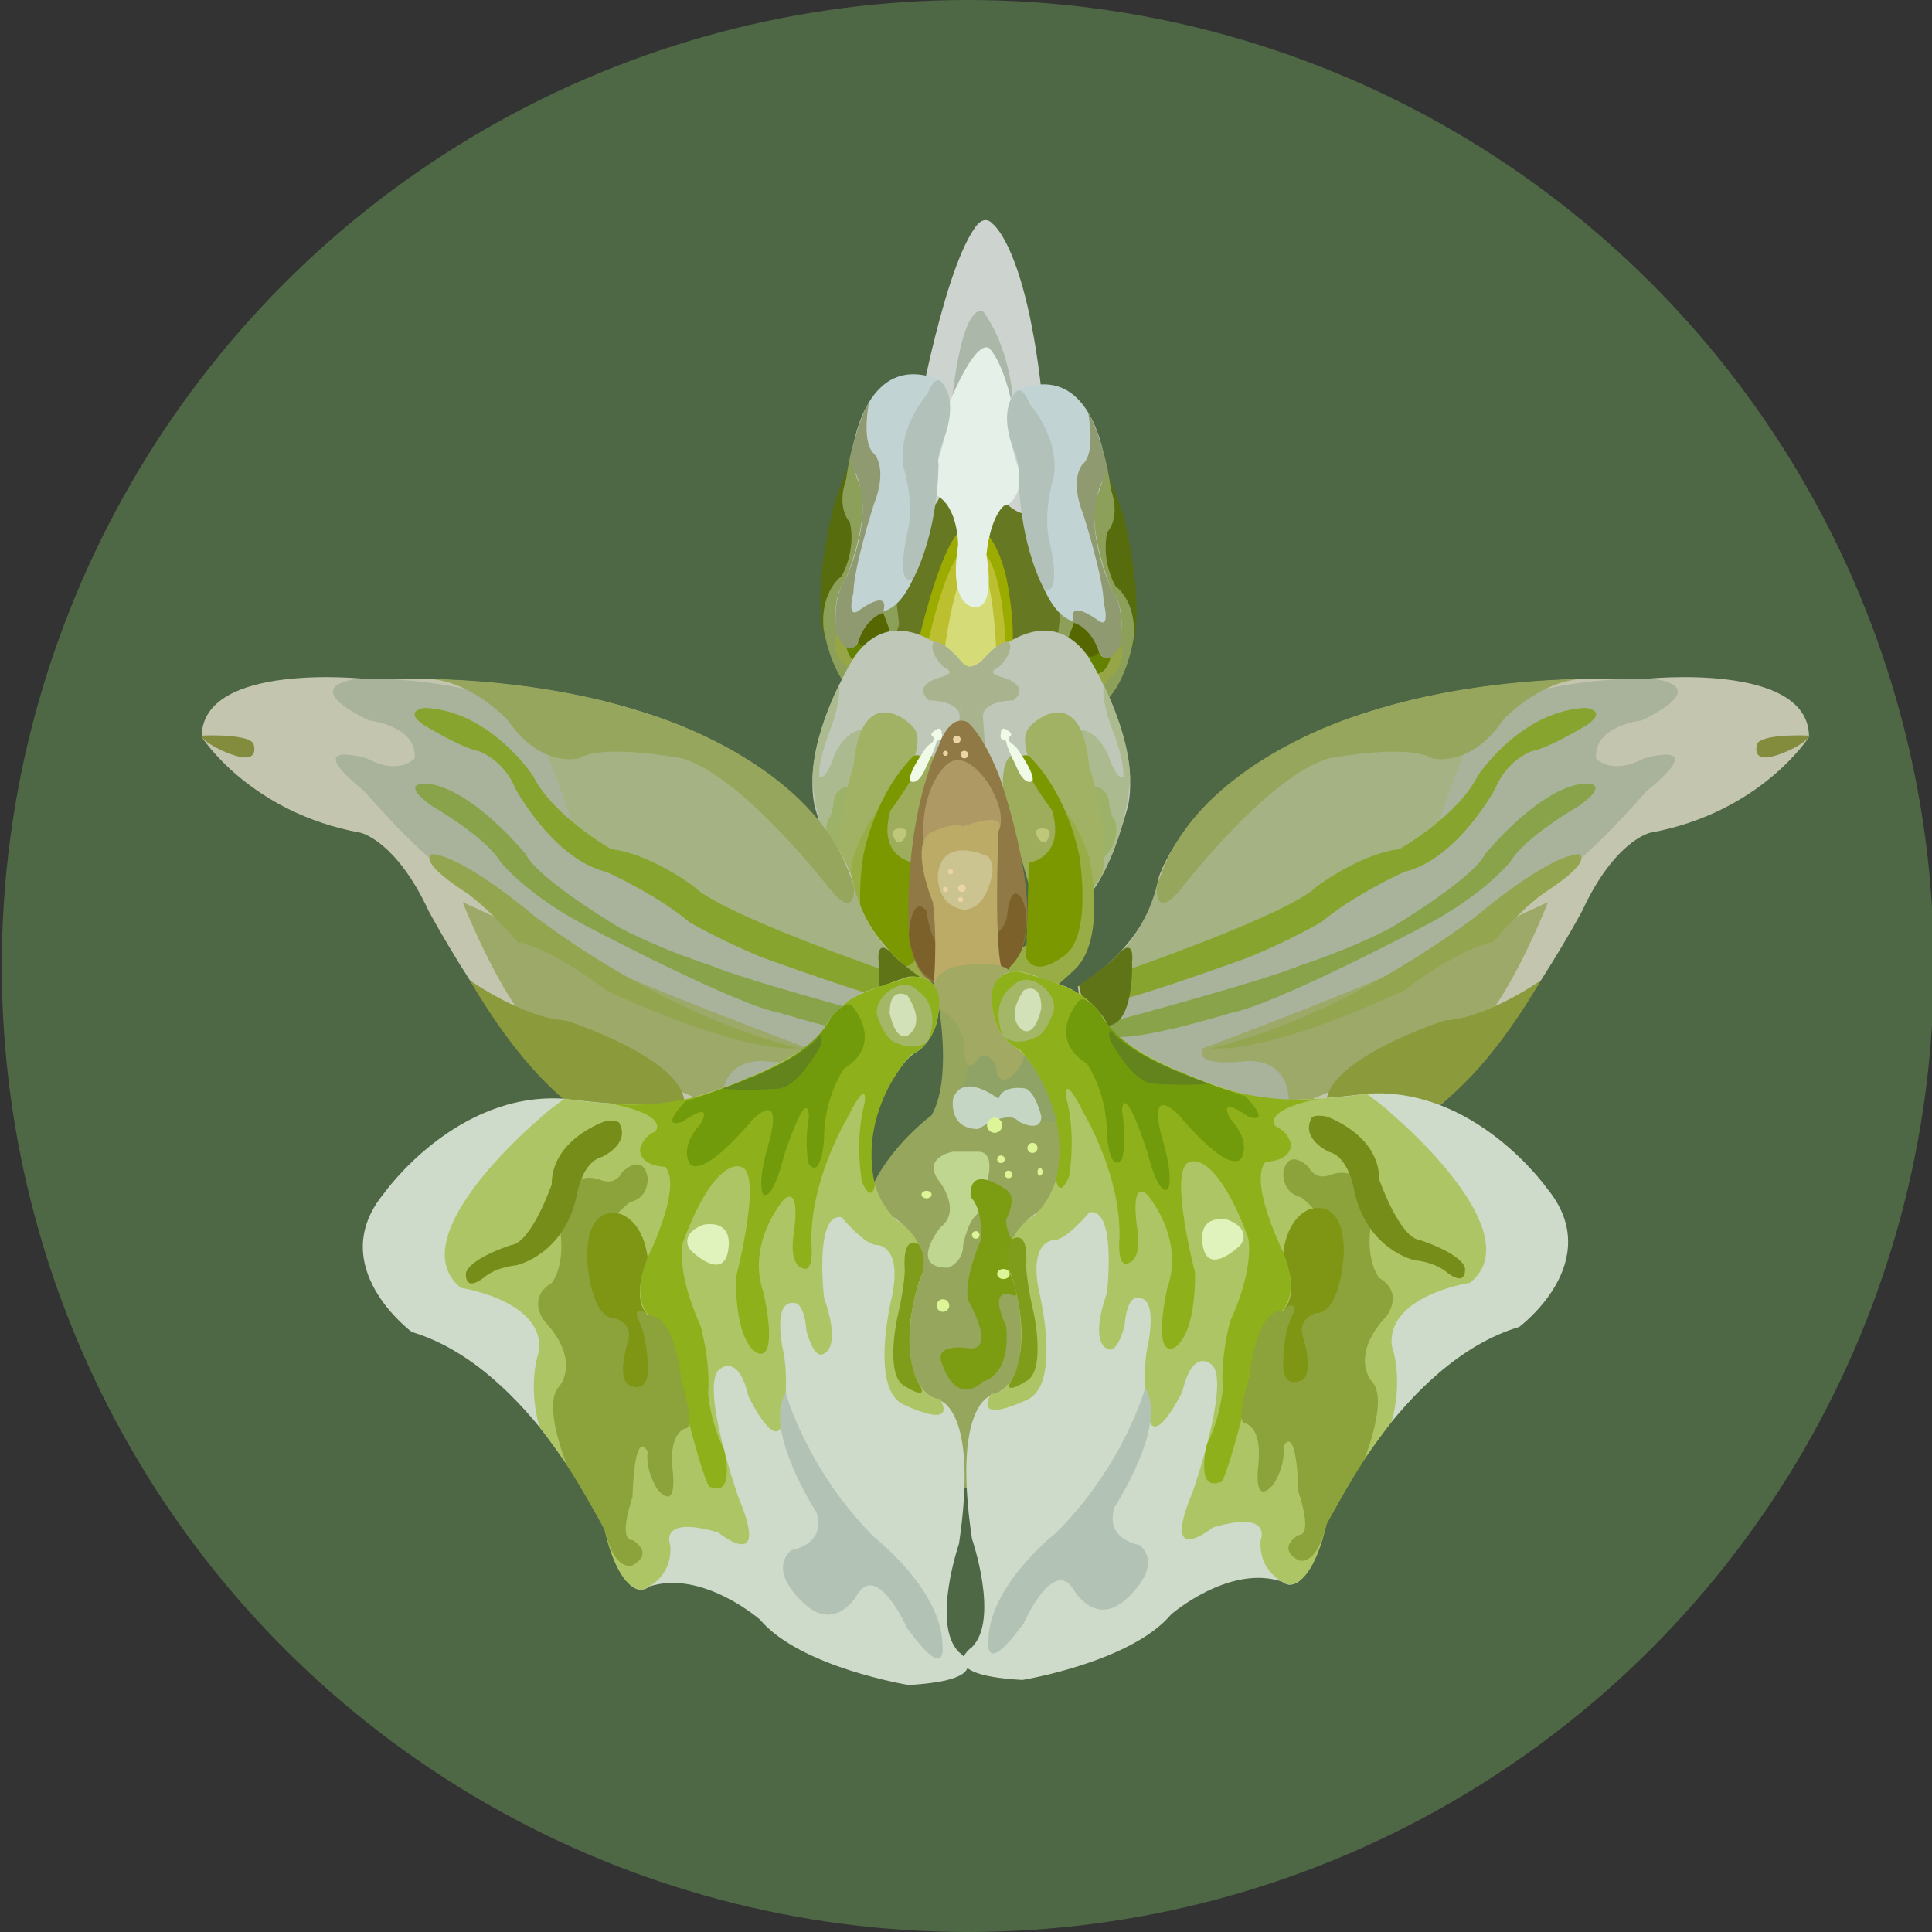 <svg xmlns="http://www.w3.org/2000/svg" viewBox="0 0 1080 1080">
    <rect x="0" y="0" width="1080" height="1080" fill="#333333" stroke="none"/>
    <defs>
        <style>
            .Ponthieva-1{fill:#4e6845;}.Ponthieva-2{fill:#667821;}.Ponthieva-3{fill:#9cab00;}.Ponthieva-4{fill:#bcbf2f;}.Ponthieva-5{fill:#d5dc77;}.Ponthieva-6{fill:#aab7a9;}.Ponthieva-7{fill:#cdd3ce;}.Ponthieva-8{fill:#e5f0e9;}.Ponthieva-9{fill:#a9b48f;}.Ponthieva-10{fill:#566c0d;}.Ponthieva-11{fill:#8da05a;}.Ponthieva-12{fill:#96a647;}.Ponthieva-13{fill:#658100;}.Ponthieva-14{fill:#566702;}.Ponthieva-15{fill:#c2d3d3;}.Ponthieva-16{fill:#b2c1ba;}.Ponthieva-17{fill:#909a71;}.Ponthieva-18{fill:#bec7b8;}.Ponthieva-19{fill:#acbb8f;}.Ponthieva-20{fill:#9cb268;}.Ponthieva-21{fill:#a2b264;}.Ponthieva-22{fill:#99ad47;}.Ponthieva-23{fill:#9dad5c;}.Ponthieva-24{fill:#7c9800;}.Ponthieva-25{fill:#f0fbe7;}.Ponthieva-26{fill:#bfc87a;}.Ponthieva-27{fill:#907945;}.Ponthieva-28{fill:#7c622a;}.Ponthieva-29{fill:#ae9864;}.Ponthieva-30{fill:#bbab66;}.Ponthieva-31{fill:#cbc491;}.Ponthieva-32{fill:#ecd4a5;}.Ponthieva-33{fill:#96a65d;}.Ponthieva-34{fill:#8ea365;}.Ponthieva-35{fill:#c6d6c5;}.Ponthieva-36{fill:#bfd691;}.Ponthieva-37{fill:#7c9d12;}.Ponthieva-38{fill:#a1a963;}.Ponthieva-39{fill:#ddf597;}.Ponthieva-40{fill:#c3c5ae;}.Ponthieva-41{fill:#a5b384;}.Ponthieva-42{fill:#a9b39c;}.Ponthieva-43{fill:#87a52e;}.Ponthieva-44{fill:#88a34a;}.Ponthieva-45{fill:#9da968;}.Ponthieva-46{fill:#93a64f;}.Ponthieva-47{fill:#8b9a3b;}.Ponthieva-48{fill:#838c3d;}.Ponthieva-49{fill:#5f7417;}.Ponthieva-50{fill:#cedbcb;}.Ponthieva-51{fill:#aec565;}.Ponthieva-52{fill:#8db01b;}.Ponthieva-53{fill:#729b0b;}.Ponthieva-54{fill:#63831d;}.Ponthieva-55{fill:#a3b767;}.Ponthieva-56{fill:#d3e1b8;}.Ponthieva-57{fill:#e0f3bc;}.Ponthieva-58{fill:#8ca23b;}.Ponthieva-59{fill:#778d1a;}.Ponthieva-60{fill:#7e9614;}.Ponthieva-61{fill:#7f9d1a;}.Ponthieva-62{fill:#b2c2b4;}
        </style>
    </defs>
    <title>ORCHIDS</title>
        <g id="PonthievaRacemosa">
            <circle class="Ponthieva-1" cx="541" cy="540" r="540"/><path class="Ponthieva-2" d="M512.31,366.84l-15.06-14.66s-8.9-12.12-4.67-37.49L520.77,240l62,16.91,16.92,57.8s5.44,31.29-2.92,43.13Z"/><path class="Ponthieva-3" d="M512.82,360.94s15-66.7,27.7-65.72c0,0,13.3-7.45,21.93,27.14,0,0,8.31,38.82.2,52.33Z"/><path class="Ponthieva-4" d="M516.28,371.1s12.13-65.5,26.29-65.82c0,0,18.92-7,20.08,69.41Z"/><path class="Ponthieva-5" d="M526.54,375.43s6.3-63.13,18.94-62.15c0,0,10.17-3.46,12,64.54Z"/><polygon class="Ponthieva-6" points="542.73 156.84 562.4 158.36 576.97 225.94 572.85 279.34 513.82 274.78 542.73 156.84"/><path class="Ponthieva-7" d="M555.06,125.28s24.1,17.41,30.55,135.25c0,0-.23,39.57-21.52,22.37,0,0-5.3-4.65,1.74-22.48,0,0,8.23-51.67-16-86.06,0,0-13.3-10.92-19.38,67.78,0,0-.77,46.59-13.09,41.4,0,0-14.49,4.53-7.13-35.9,0,0,15.71-93.5,34.75-120.31C545,127.33,549.88,119.22,555.06,125.28Z"/><path class="Ponthieva-8" d="M545.58,339.44s-15.67,1.61-10-34.71c0,0,.22-21.19-12-27.79,0,0-12.65-1,3.26-42.16,0,0,16.12-44,25.74-40.42,0,0,14.7,11,18.36,73.52,0,0-2.5,13.95-9.63,14.81,0,0-7.45,4.95-9.9,27.45C551.38,310.14,556.93,338.9,545.58,339.44Z"/><path class="Ponthieva-9" d="M533.59,365.66s5.5,8.23,9.73,6.82A15.27,15.27,0,0,0,551,367.1l-.58,13.83,1.41,40.88-21.14-12.68Z"/><path class="Ponthieva-10" d="M630.18,298.44s9.32,39.77,3.09,62.9L618.34,354l-17.21-46.75,19-39.68S628.46,285.56,630.18,298.44Z"/><path class="Ponthieva-11" d="M621,273.6s5.82,14.65-2,23.87c0,0-4,13.81,4.49,30.1,0,0,12,8.11,10.22,29.17,0,0-3.45,23.76-15.77,35.43,0,0-9.21,9.11-9.33,18.3l-17.15-55.94,5.75-50.44,20.41-47.74S619.28,260.72,621,273.6Z"/><path class="Ponthieva-12" d="M626.28,360.35s4.77,10.32-5.78,17.9c0,0-5.67,7.77-5.39,17.11,0,0-8.14,8.61-7.06,20.72L597.8,375.36Z"/><path class="Ponthieva-13" d="M600,369.42s18.09,19.94,21.79-6.62L606,333.14l-9.19,24.68Z"/><path class="Ponthieva-14" d="M596.79,357.82s15.28,19.7,19.66,1.69L606,333.14Z"/><path class="Ponthieva-15" d="M618.39,262.77s-5.8-64.17-51.39-44c0,0-9.27,9.1,3.16,45.54,0,0,4.6,78.21,31,83.31,0,0,12.16,6.7,12.84,15.25,0,0,1.84,11.48,11.48-1.84,0,0,5.14-18.66-3.73-30.74,0,0-11.87-26.49-9.94-49C611.85,281.3,615.5,271.71,618.39,262.77Z"/><path class="Ponthieva-16" d="M575.59,225.84s16.81,18.42,13.47,40.77c0,0-5.78,17.9-2.89,33.71,0,0,8.43,33.59-2.49,28.95,0,0-13.57-23.26-14.28-64.35,0,0,1.58-2.77-3.62-15.91,0,0-7.53-19,1.86-29.51C567.64,219.5,570.94,214.12,575.59,225.84Z"/><path class="Ponthieva-17" d="M608.23,230.46s4.63,22.63-3,29c0,0-7.74,7.83.4,28.33,0,0,11.15,34.91,11.35,49.08,0,0,4.29,15.93-3.66,9.59,0,0-17.29-12.81-12.88,1.72,0,0,8.31,2.13,13,13.85,0,0,4.41,14.52,12.88-1.73,0,0,3.09-19.54-4.49-30.09,0,0-10.24-20-10.13-42.25,0,0,.48-11.49,4.75-19.33,0,0,4.45-3.56.29-16C616.7,252.73,612.43,236.87,608.23,230.46Z"/><path class="Ponthieva-18" d="M547.55,372.48s35.24-40.88,60.61-5.64c0,0,29.6,46.51,22.56,83.16,0,0-12.69,49.34-28.2,55L553.9,464.8Z"/><path class="Ponthieva-19" d="M598.3,409.13s11.27-7.05,21.14,12.68c0,0,4.23,14.1,8.46,12.69,0,0,1.41-7.05-5.64-25.37S616.94,383,616.94,383s14.37,27.69,14.78,51.56c0,0-1,33.73-20.33,62.52Z"/><path class="Ponthieva-20" d="M608.87,439.43s11.27-1.41,11.27,11.28c0,0,1.41,7.05,2.82,7.05,0,0,5.64,12.68-8.45,24Z"/><path class="Ponthieva-21" d="M575,407c4.93-6.34,29.6-24,33.83,21.14,0,0,12.74,38.54,7.07,61.56l-12.71,16L575.74,426S570.1,413.35,575,407Z"/><path class="Ponthieva-22" d="M608.87,478.9s9.86,43.69-7,62c0,0-18.32,18.32-25.37,18.32,0,0-28.19-18.32,0-32.42L596,454.51S601.82,459.16,608.87,478.9Z"/><path class="Ponthieva-23" d="M560.94,445.07s-4.6-36.78,18.14-18.39c0,0,19.92,25.44,19.92,43.76l-24.15,23.1Z"/><path class="Ponthieva-24" d="M575,422.52s19.73,16.91,28.19,55c0,0,8.46,47.92-9.87,57.79,0,0-14.09,11.28-19.73,0,0,0,1.41-42.59,1.41-53,0,0,20.73-2.68,13.19-29.1C588.23,453.17,562.35,418.29,575,422.52Z"/><path class="Ponthieva-9" d="M563.92,358.86s4.07,4.45-5.8,14.32c0,0-8.45,2.82,2.82,5.64,0,0,15.51,4.23,5.64,12.69,0,0-17.27,0-17.09,9.14l-2.64-28.88S558.44,357.22,563.92,358.86Z"/><path class="Ponthieva-25" d="M565.17,409.83s-5.64-5.64-5.64,0c0,0-1.41,4.23,2.82,4.23,0,0,0,2.82,5.64,14.09,0,0,4.13,11.32,9.11,8.48,0,0,2.17-2.84-7.7-16.93a10.53,10.53,0,0,0-4.23-4.23s-2.82-2.82,0-4.23Z"/><path class="Ponthieva-26" d="M584.91,463.39s-7-1.41-5.64,2.82c0,0,1.41,5.64,5.64,4.23C584.91,470.44,589.13,464.8,584.91,463.39Z"/><path class="Ponthieva-10" d="M463.85,292.8s-9.32,39.77-3.09,62.9l14.94-7.33,17.2-46.75-19-39.68S465.57,279.92,463.85,292.8Z"/><path class="Ponthieva-11" d="M473,268s-5.81,14.65,2.05,23.88c0,0,4,13.8-4.48,30.09,0,0-12,8.11-10.23,29.18,0,0,3.46,23.75,15.78,35.42,0,0,9.21,9.12,9.32,18.3l17.15-55.94-5.75-50.44-20.41-47.74S474.76,255.08,473,268Z"/><path class="Ponthieva-12" d="M467.75,354.72S463,365,473.54,372.61c0,0,5.67,7.77,5.38,17.11,0,0,8.14,8.61,7.06,20.73l10.25-40.72Z"/><path class="Ponthieva-13" d="M494,363.78s-18.1,19.94-21.79-6.62l15.84-29.65,9.2,24.67Z"/><path class="Ponthieva-14" d="M497.25,352.18s-15.29,19.71-19.67,1.69l10.47-26.36Z"/><path class="Ponthieva-15" d="M475.64,257.13s5.8-64.16,51.39-44c0,0,9.27,9.11-3.16,45.54,0,0-4.6,78.21-31,83.31,0,0-12.16,6.7-12.84,15.25,0,0-1.84,11.48-11.47-1.84,0,0-5.14-18.66,3.72-30.74,0,0,11.87-26.49,9.94-49C482.18,275.66,478.53,266.08,475.64,257.13Z"/><path class="Ponthieva-16" d="M518.45,220.2S501.64,238.62,505,261c0,0,5.78,17.9,2.9,33.71,0,0-8.43,33.59,2.48,28.95,0,0,13.57-23.26,14.28-64.35,0,0-1.58-2.77,3.62-15.91,0,0,7.53-19-1.86-29.51C526.39,213.86,523.1,208.49,518.45,220.2Z"/><path class="Ponthieva-17" d="M485.8,224.82s-4.63,22.64,3,29.05c0,0,7.75,7.83-.4,28.33,0,0-11.14,34.92-11.34,49.08,0,0-4.29,15.93,3.65,9.59,0,0,17.29-12.8,12.88,1.72,0,0-8.3,2.13-13,13.85,0,0-4.41,14.52-12.88-1.72,0,0-3.09-19.55,4.49-30.1,0,0,10.25-20,10.13-42.25,0,0-.48-11.49-4.75-19.33,0,0-4.45-3.55-.29-16C477.33,247.09,481.6,231.23,485.8,224.82Z"/><path class="Ponthieva-18" d="M538.39,372.48s-35.24-40.88-60.61-5.64c0,0-29.6,46.51-22.55,83.16,0,0,12.68,49.34,28.19,55l48.63-40.18Z"/><path class="Ponthieva-19" d="M487.65,409.13s-11.28-7.05-21.15,12.68c0,0-4.23,14.1-8.45,12.69,0,0-1.41-7.05,5.63-25.37S469,383,469,383s-14.37,27.69-14.78,51.56c0,0,1,33.73,20.33,62.52Z"/><path class="Ponthieva-20" d="M477.07,439.43S465.8,438,465.8,450.71c0,0-1.41,7.05-2.82,7.05,0,0-5.64,12.68,8.46,24Z"/><path class="Ponthieva-21" d="M510.9,407c-4.93-6.34-29.6-24-33.83,21.14,0,0-12.74,38.54-7.07,61.56l12.71,16L510.2,426S515.84,413.35,510.9,407Z"/><path class="Ponthieva-22" d="M477.07,478.9s-9.86,43.69,7.05,62c0,0,18.33,18.32,25.37,18.32,0,0,28.2-18.32,0-32.42L490,454.51S484.12,459.16,477.07,478.9Z"/><path class="Ponthieva-23" d="M525,445.07s4.6-36.78-18.14-18.39c0,0-19.92,25.44-19.92,43.76l24.15,23.1Z"/><path class="Ponthieva-24" d="M510.9,422.52s-19.73,16.91-28.19,55c0,0-8.45,47.92,9.87,57.79,0,0,14.1,11.28,19.73,0,0,0-1.41-42.59-1.41-53,0,0-20.73-2.68-13.18-29.1C497.72,453.17,523.59,418.29,510.9,422.52Z"/><path class="Ponthieva-9" d="M522,358.86s-4.07,4.45,5.8,14.32c0,0,8.46,2.82-2.82,5.64,0,0-15.51,4.23-5.64,12.69,0,0,17.27,0,17.09,9.14l2.64-28.88S527.51,357.22,522,358.86Z"/><path class="Ponthieva-25" d="M520.77,409.83s5.64-5.64,5.64,0c0,0,1.41,4.23-2.82,4.23,0,0,0,2.82-5.64,14.09,0,0-4.12,11.32-9.11,8.48,0,0-2.16-2.84,7.7-16.93a10.53,10.53,0,0,1,4.23-4.23s2.82-2.82,0-4.23Z"/><path class="Ponthieva-26" d="M501,463.39s7-1.41,5.64,2.82c0,0-1.41,5.64-5.64,4.23C501,470.44,496.81,464.8,501,463.39Z"/><path class="Ponthieva-27" d="M525,416.17s5.64-16.91,15.5-12.68c0,0,8.46,5.64,18.33,31,0,0,28.19,80.34,8.46,102.89,0,0-8.46,12.69-26.79,9.87,0,0-28.19,16.92-32.42-25.37C508.08,521.89,503.86,462.69,525,416.17Z"/><path class="Ponthieva-28" d="M508.08,521.89s1.41-22.55,9.87-12.69c0,0,2.82,28.19,18.33,25.38,0,0,26.78-9.87,26.78-24,0,0,1.41-15.5,7-9.86,0,0,7.17,7.37,1.47,29.06,0,0-7.1,21.68-31.07,17.45,0,0-18.54,10.67-28.3-9.47C512.2,537.79,508.08,528.94,508.08,521.89Z"/><path class="Ponthieva-29" d="M552.49,438s-14.1-22.55-25.38-8.46c0,0-13,13.63-10.74,40.65l22,3.05,19.73-8.46S563.76,456.35,552.49,438Z"/><path class="Ponthieva-30" d="M558.12,464.8s-2.9,71,2.78,78.49l-39,7.37s2.37-23.84-.44-46.39c0,0-14.1-33.83,0-39.47,0,0,12.68-5.64,16.91-2.82C538.39,462,563.76,452.12,558.12,464.8Z"/><path class="Ponthieva-31" d="M552.49,478.9s-25.38-12.69-28.2,9.87c0,0-1.41,16.91,14.1,19.73,0,0,11.28,1.41,15.51-16.92C553.9,491.58,556.71,484.54,552.49,478.9Z"/><circle class="Ponthieva-32" cx="537.69" cy="496.52" r="2.11"/><circle class="Ponthieva-32" cx="531.34" cy="487.36" r="1.41"/><circle class="Ponthieva-32" cx="528.52" cy="497.22" r="1.41"/><circle class="Ponthieva-32" cx="536.98" cy="502.86" r="1.41"/><circle class="Ponthieva-32" cx="534.87" cy="413.35" r="2.11"/><circle class="Ponthieva-32" cx="539.09" cy="421.81" r="2.11"/><circle class="Ponthieva-32" cx="528.52" cy="421.11" r="1.41"/><path class="Ponthieva-33" d="M567.29,550.08s4.22-15.5-32.42-9.87c0,0-18.33,2.82-9.87,24,0,0,7,39.46-4.23,59.2,0,0-52.15,38.06-36.65,83.16L494,815.08l77.52,28.19,33.83-136.73-4.93-105Z"/><path class="Ponthieva-34" d="M538.19,579.67s8.68,22.87-3.67,31.18l11.62,9.71H568.7s22.55,12.68,24,2.82c0,0-9-38.32-18.58-41.71Z"/><path class="Ponthieva-35" d="M573.63,608.58s-12.69-2.82-15.51,5.64c0,0-19.73-15.51-25.37,0,0,0-2.82,16.91,14.1,16.91,0,0,16.91-11.28,22.55-4.23,0,0,12.69,7.05,12.69-2.82C582.09,624.08,579.27,611.4,573.63,608.58Z"/><path class="Ponthieva-36" d="M532.75,643.82s-16.91,2.82-8.46,15.5c0,0,14.1,16.92,1.41,26.78,0,0-18.32,22.56,4.23,22.56A13.24,13.24,0,0,0,538.39,696s4.23-22.55,14.1-18.32l-.53-18s4.75-15.85-5.11-15.85Z"/><path class="Ponthieva-37" d="M562.35,665s-21.14-15.51-19.73,4.23c0,0,7,5.64,5.64,24,0,0-9.87,22.55-7,33.83,0,0,15.5,26.78,1.41,26.78,0,0-22.55-4.23-15.51,9.87,0,0,7,22.55,22.56,8.46,0,0,15.5-2.82,12.68-31,0,0-11.27-22.56,4.23-16.92l22.55-5.64s-26.78-19.73-26.78-36.65C562.35,681.87,569.4,669.19,562.35,665Z"/><path class="Ponthieva-38" d="M528.3,543s-11.76,4.25-3.3,21.17a24.27,24.27,0,0,1,14.09,22.55s0,16.91,8.46,4.23c0,0,8.46-4.23,9.87,9.86,0,0,4.23,9.87,14.09-7,0,0,9.87-32.42-4.22-43.7,0,0,1.05-10.37-12.87-10.82C554.42,539.26,537.24,537.34,528.3,543Z"/><circle class="Ponthieva-39" cx="577.15" cy="641.7" r="2.82"/><circle class="Ponthieva-39" cx="559.53" cy="648.04" r="2.11"/><circle class="Ponthieva-39" cx="563.76" cy="656.5" r="2.11"/><circle class="Ponthieva-39" cx="556.01" cy="629.02" r="4.23"/><ellipse class="Ponthieva-39" cx="517.95" cy="667.78" rx="2.82" ry="2.11"/><circle class="Ponthieva-39" cx="527.11" cy="729.8" r="3.52"/><circle class="Ponthieva-39" cx="545.44" cy="690.33" r="2.11"/><ellipse class="Ponthieva-39" cx="560.94" cy="712.18" rx="3.52" ry="2.82"/><ellipse class="Ponthieva-39" cx="581.38" cy="655.09" rx="1.41" ry="2.11"/><path class="Ponthieva-34" d="M520.77,657.91c0,.39-.95.71-2.11.71s-2.12-.32-2.12-.71"/><path class="Ponthieva-40" d="M602.52,551.49s39.47-22.55,45.11-60.61c0,0,33.83-117,272-111.36,0,0,91.63-9.86,91.63,32.42,0,0-26.79,42.29-88.81,53.57,0,0-19.73,4.23-38,43.69,0,0-66.25,124-111.36,124C773.08,633.24,611.69,629.72,602.52,551.49Z"/><path class="Ponthieva-41" d="M827.93,404S833,470.44,802,490.17c0,0-156.46,78.14-179,61.63V535.58s18.33-14.4,24.67-44.7l55.68-48.63,60.61-32.42Z"/><path class="Ponthieva-42" d="M802,467.62s21.14-73.29,38-76.11c0,0,38.86-13.84,85-11.85,0,0,33.44,3.39-7.44,23.12,0,0-26.78,2.82-25.37,21.15,0,0,8.46,9.86,26.78,0,0,0,38.06-11.28,1.41,18.32,0,0-42.29,49.33-59.2,52.15l-141,125.45L629.86,595s-23.81-32.92-21-38.56l94.44-31Z"/><path class="Ponthieva-43" d="M625.78,543.74s94.44-32.42,110-47.93c0,0,24-18.32,46.51-21.14,0,0,32.42-18.32,43.7-40.88,0,0,24-36.65,60.61-38.06,0,0,12.69,1.41,0,9.87,0,0-21.14,12.69-29.6,14.1,0,0-14.1,4.23-21.14,21.14,0,0-21.15,39.47-50.75,46.52,0,0-28.19,12.68-46.51,28.19a376.32,376.32,0,0,1-40.88,19.73s-66.25,24-74.71,24Z"/><path class="Ponthieva-33" d="M646.58,496.32s-1.06,19.23,14.44-.51c0,0,47.93-62,81.76-71.88,0,0,43.69-8.46,57.79,0,0,0,21.14,5.63,39.46-21.15,0,0,18.8-20.88,42.52-23.12,0,0-61-.22-118,18.5C764.56,398.16,666,424.94,646.58,496.32Z"/><path class="Ponthieva-44" d="M626,569.83S707.54,548,727.27,539.51c0,0,26.78-8.46,50.74-21.14,0,0,45.11-26.79,52.16-40.88,0,0,29.6-36.65,55-39.47,0,0,16.91-1.41-2.82,12.69,0,0-29.6,16.91-38.06,31,0,0-15.5,19.73-52.15,38.06,0,0-80.34,42.28-104.31,46.51,0,0-63.43,19.73-69.07,11.28C618.73,577.57,617.79,569.14,626,569.83Z"/><path class="Ponthieva-45" d="M865.41,504.27S838.62,571.93,818.89,579l-98.67,40.87s4.23-26.78-22.55-26.78c0,0-31,4.23-25.37-7.05,0,0,98.67-36.64,138.13-56.38Z"/><path class="Ponthieva-46" d="M676.53,586s66.25-12.68,148-73.29c0,0,39.47-33.83,57.79-35.24,0,0,9.87,2.82-18.32,21.14,0,0-11.28,7.05-29.6,28.19,0,0-15.51,1.41-49.34,26.78C785.06,553.6,711.77,588.84,676.53,586Z"/><path class="Ponthieva-47" d="M861.36,548s-29.78,21.07-53.75,22.48c0,0-66.24,21.14-66.24,46.51,0,0,0,12.69,32.42,16.92C773.79,634,813.61,629.87,861.36,548Z"/><path class="Ponthieva-48" d="M1012,411.24s-25.37-1.41-29.6,4.23c0,0-4.23,11.27,9.87,7C992.27,422.52,1006.36,418.29,1012,411.24Z"/><path class="Ponthieva-49" d="M632.83,538.1s1.41,35.24-14.1,35.24c0,0-14.09-8.46-15.5-22.55,0,0,17.71-11.91,22.95-18.64C626.18,532.15,634.24,524,632.83,538.1Z"/><path class="Ponthieva-40" d="M521.48,551.49S482,528.94,476.37,490.88c0,0-33.83-117-272-111.36,0,0-91.63-9.86-91.63,32.42,0,0,26.79,42.29,88.81,53.57,0,0,19.73,4.23,38.05,43.69,0,0,66.25,124,111.36,124C350.92,633.24,512.31,629.72,521.48,551.49Z"/><path class="Ponthieva-41" d="M296.07,404S291,470.44,322,490.17c0,0,156.46,78.14,179,61.63V535.58s-18.33-14.4-24.67-44.7l-55.68-48.63-60.61-32.42Z"/><path class="Ponthieva-42" d="M322,467.62s-21.14-73.29-38-76.11c0,0-38.86-13.84-85-11.85,0,0-33.44,3.39,7.44,23.12,0,0,26.78,2.82,25.37,21.15,0,0-8.46,9.86-26.78,0,0,0-38.06-11.28-1.41,18.32,0,0,42.29,49.33,59.2,52.15l141,125.45L494.14,595s23.81-32.92,21-38.56l-94.44-31Z"/><path class="Ponthieva-43" d="M498.22,543.74s-94.44-32.42-110-47.93c0,0-24-18.32-46.51-21.14,0,0-32.42-18.32-43.7-40.88,0,0-24-36.65-60.61-38.06,0,0-12.69,1.41,0,9.87,0,0,21.14,12.69,29.6,14.1,0,0,14.1,4.23,21.14,21.14,0,0,21.15,39.47,50.75,46.52,0,0,28.19,12.68,46.51,28.19a376.32,376.32,0,0,0,40.88,19.73s66.25,24,74.71,24Z"/><path class="Ponthieva-33" d="M477.42,496.32s1.06,19.23-14.44-.51c0,0-47.93-62-81.76-71.88,0,0-43.69-8.46-57.79,0,0,0-21.14,5.63-39.46-21.15,0,0-18.8-20.88-42.52-23.12,0,0,61-.22,118,18.5C359.44,398.16,458,424.94,477.42,496.32Z"/><path class="Ponthieva-44" d="M498,569.83S416.46,548,396.73,539.51c0,0-26.78-8.46-50.74-21.14,0,0-45.11-26.79-52.16-40.88,0,0-29.6-36.65-55-39.47,0,0-16.91-1.41,2.82,12.69,0,0,29.6,16.91,38.06,31,0,0,15.5,19.73,52.15,38.06,0,0,80.34,42.28,104.31,46.51,0,0,63.43,19.73,69.07,11.28C505.27,577.57,506.21,569.14,498,569.83Z"/><path class="Ponthieva-45" d="M258.59,504.27s26.79,67.66,46.52,74.71l98.67,40.87s-4.23-26.78,22.55-26.78c0,0,31,4.23,25.37-7.05,0,0-98.67-36.64-138.13-56.38Z"/><path class="Ponthieva-46" d="M447.47,586s-66.25-12.68-148-73.29c0,0-39.47-33.83-57.79-35.24,0,0-9.87,2.82,18.32,21.14,0,0,11.28,7.05,29.6,28.19,0,0,15.51,1.41,49.34,26.78C338.94,553.6,412.23,588.84,447.47,586Z"/><path class="Ponthieva-47" d="M262.64,548s29.78,21.07,53.75,22.48c0,0,66.24,21.14,66.24,46.51,0,0,0,12.69-32.42,16.92C350.21,634,310.39,629.87,262.64,548Z"/><path class="Ponthieva-48" d="M112,411.24s25.37-1.41,29.6,4.23c0,0,4.23,11.27-9.87,7C131.73,422.52,117.64,418.29,112,411.24Z"/><path class="Ponthieva-49" d="M491.17,538.1s-1.41,35.24,14.1,35.24c0,0,14.09-8.46,15.5-22.55,0,0-17.71-11.91-22.95-18.64C497.82,532.15,489.76,524,491.17,538.1Z"/><path class="Ponthieva-50" d="M585.61,548.67s-32.42-18.32-31,12.69c0,0,1.41,19.73,15.5,25.37,0,0,39.47,40.88,15.51,87.39,0,0-32.42,15.51-18.32,43.7,0,0,14.09,53.56-12.69,62,0,0-22.55,4.23-11.28,80.34,0,0,15.51,45.11,0,60.61,0,0-22.55,15.51,28.19,18.33,0,0,60.62-9.87,83.17-36.65,0,0,32.42-28.19,62-18.32,0,0,12.68,12.68,24-31,0,0,42.29-91.62,108.54-111.35,0,0,49.33-36.65,15.5-77.53,0,0-40.17-57.08-100.78-52.85,0,0-52.15,7-67.66,1.41,0,0-70.48-21.15-78.94-42.29C617.32,570.52,607.46,552.2,585.61,548.67Z"/><path class="Ponthieva-51" d="M778,622.67s78.94,66.25,43.7,94.44c0,0-46.52,7-43.7,35.24,0,0,6.81,17.32-.12,42.49,0,0-28.07,36.45-36.52,57.59,0,0-6.47,33-20.86,33.4,0,0-17.2-5.21-15.79-24.94,0,0,7-16.92-26.78-7,0,0-29.6,24-11.28-19.73,0,0,22.55-64.84,9.87-71.89,0,0-9.87-8.46-15.51,15.5,0,0-16.91,35.24-19.73,11.28,0,0-2.82-19.73,0-35.24,0,0,7.05-29.6-5.64-28.19,0,0-5.64-1.41-7,15.51,0,0-4.23,16.91-9.87,12.68,0,0-9.86-2.82,0-31,0,0,5.64-47.92-9.86-45.1,0,0-12.69,15.5-19.74,15.5,0,0-14.09,0-8.45,28.19,0,0,12.68,50.75-5.64,60.61,0,0-31,15.51-21.14-2.82,0,0,10.61,1.35,15.87-19.06a100.48,100.48,0,0,0-4.43-46.9s-8.53-16.74,9.75-31.77c0,0,13.59-6.71,18-33.42,0,0,2.41-24-13.49-48.61,0,0-5-9.87-14-15.13,0,0-17.29-12.55-8.2-36.39,0,0,8.68-8.14,18-3.31L594.22,551s18.5,6.11,26.44,24.8c0,0,24.67,23.91,86.78,38.92,0,0,28.29.92,56.48-3.31C763.92,611.4,773.79,618.44,778,622.67Z"/><path class="Ponthieva-52" d="M641.29,667.78s21.14,24,11.27,52.15c0,0-8.45,36.65,2.82,33.83,0,0,12.69-2.82,12.69-42.29,0,0-15.51-59.2-2.82-62,0,0,14.1-7,32.42,42.29,0,0,4.23,15.51-9.87,46.52,0,0-5.64,19.73-4.23,38a93.42,93.42,0,0,1-8.91,31.24s-6.59,26.56,7.5,20.92c0,0,1.41,5.64,14.1-43.7,0,0,4.23-46.51,16.91-49.33,0,0,15.51-7.05,4.23-35.24,0,0-19.73-39.47-9.86-50.75,0,0,14.09,0,14.09-9.86a14.48,14.48,0,0,0-8.46-9.87s-9.16-8.79,25-15.67c0,0-37.58,5.51-77.81-14.78l-43.06-7.61-10.25-33.07s-2.73-5.87-37.11-15.3c0,0-17.47-2.37-15.36,18.07,0,0,.7,19,15.5,25.37,0,0,29.85,30.7,20.22,72.79,0,0,1.63,11.08,7.27-1.61,0,0,4.23-22.55-1.41-43.69,0,0-2.82-16.92,9.87,8.45,0,0,21.14,35.24,19.73,70.48,0,0-1.41,16.92,5.64,12.69,0,0,7.05-1.41,4.23-19.74C635.65,686.1,631.42,659.32,641.29,667.78Z"/><path class="Ponthieva-53" d="M602.5,560.29s-17.59,20.1,5,34.19c0,0,11.27,15.51,11.27,39.47,0,0,1.41,22.55,8.46,14.09,0,0,2.82-9.86,0-26.78,0,0,0-19.73,14.1,22.56,0,0,5.64,24,11.27,21.14,0,0,4.23-4.23-2.82-28.19,0,0-9.86-32.42,9.87-12.69,0,0,25.37,31,33.83,24,0,0,7-8.45-5.64-22.55,0,0-8.45-14.09,9.87-1.41,0,0,14.1,5.64-1.41-11.27,0,0-51-16.1-66.37-29.9a49.67,49.67,0,0,1-15-16.8S606,554.3,602.5,560.29Z"/><path class="Ponthieva-54" d="M621.55,583.21s11.28,21.14,22.56,22.55c0,0,18.65,1.41,31.88,0,0,0-42.13-13.42-55.33-30C620.66,575.79,618.73,579,621.55,583.21Z"/><path class="Ponthieva-55" d="M566.58,550.79s5.64-7,15.51,0c0,0,8.45,5.63,7,14.09,0,0-4.22,14.1-11.27,15.51,0,0-10.86,5.19-17.41-1.64C560.45,578.75,552.49,560.65,566.58,550.79Z"/><path class="Ponthieva-56" d="M572.22,553.6s9.87-5.63,9.87,9.87c0,0-2.82,15.51-9.87,12.69C572.22,576.16,560.94,570.52,572.22,553.6Z"/><path class="Ponthieva-57" d="M686.39,681.87s-16.91-4.22-14.09,14.1,21.14,0,21.14,0S700.49,687.51,686.39,681.87Z"/><path class="Ponthieva-58" d="M695.2,795.44s10.93.61,8.11,24.57c0,0-2.82,22.55,8.46,9.87,0,0,7-9.87,5.63-21.15,0,0,7.05-15.5,8.46,25.38,0,0,8.46,24,0,24,0,0-12.69,7,0,14.09,0,0,9.87,4.23,15.51-19.73,0,0,12.33-22.75,21-36,0,0,14.27-34.44,4.41-44.3,0,0-12.69-14.1,8.45-36.65,0,0,9.87-12.69-4.22-21.15,0,0-8.46-9.86-4.23-32.42,0,0,0-32.42-22.56-25.37,0,0-8.45,4.23-12.68-4.23,0,0-11.28-11.27-14.1,2.82,0,0-1.41,11.28,9.87,14.1,0,0,15.51,11.27,15.51,24L717.4,732.62s-14.15-3.87-19,36.83C698.35,769.45,691.33,792,695.2,795.44Z"/><path class="Ponthieva-59" d="M741.37,624.08S771,634,771,659.32c0,0,11.27,32.42,22.55,33.83,0,0,22.55,7.05,25.37,15.51,0,0,1.41,11.27-9.87,2.81,0,0-5.63-5.63-18.32-7,0,0-26.78-5.64-33.83-39.47,0,0-2.82-18.32-14.09-21.14,0,0-15.51-7.05-9.87-18.33C732.91,625.49,732.91,622.67,741.37,624.08Z"/><path class="Ponthieva-60" d="M731.5,676.24s19.73-8.46,19.73,24c0,0-1.41,33.83-15.5,33.83,0,0-11.28,2.82-7.05,14.09,0,0,7.05,22.56-2.82,24,0,0-9.87,4.22-8.46-12.69,0,0,0-15.51,5.64-25.37,0,0,2.54-8.31-5.77-2,0,0,10-6.42.13-31.79C717.4,700.2,718.81,681.87,731.5,676.24Z"/><path class="Ponthieva-61" d="M565.82,692.78s9.22-6.68,7.81,14.47c0,0,0,8.45,4.23,26.78,0,0,7,32.42-4.23,38.06,0,0-13,8.45-8.64,0,0,0,10.88-14.62,3.42-48.19a85.83,85.83,0,0,0-4.33-14.37S560.83,700.87,565.82,692.78Z"/><path class="Ponthieva-62" d="M640.17,775.84s-11.57,42.76-49.63,80.82c0,0-38,29.6-38,60.61,0,0-2.82,21.14,19.73-9.87,0,0,16.91-38.06,28.19-18.32,0,0,11.28,19.73,28.19,5.64,0,0,22.55-18.33,8.46-31,0,0-19.74-2.82-14.1-21.15C623,842.56,653.14,796.52,640.17,775.84Z"/><path class="Ponthieva-50" d="M493.8,551.49s32.42-18.32,31,12.69c0,0-1.41,19.73-15.5,25.37,0,0-39.47,40.88-15.51,87.39,0,0,32.42,15.51,18.32,43.7,0,0-14.09,53.56,12.69,62,0,0,22.55,4.23,11.28,80.34,0,0-15.51,45.11,0,60.61,0,0,22.55,15.51-28.19,18.33,0,0-60.62-9.87-83.17-36.65,0,0-32.42-28.19-62-18.33,0,0-12.68,12.69-24-31,0,0-42.29-91.62-108.54-111.35,0,0-49.33-36.65-15.5-77.53,0,0,40.17-57.08,100.78-52.85,0,0,52.16,7,67.66,1.41,0,0,70.48-21.15,78.94-42.29C462.09,573.34,472,555,493.8,551.49Z"/><path class="Ponthieva-51" d="M301.4,625.49s-78.94,66.25-43.7,94.44c0,0,46.52,7.05,43.7,35.24,0,0-6.81,17.32.12,42.49,0,0,28.07,36.45,36.52,57.59,0,0,6.47,33,20.86,33.39,0,0,17.2-5.2,15.79-24.93,0,0-7-16.92,26.78-7.05,0,0,29.6,24,11.28-19.74,0,0-22.55-64.83-9.87-71.88,0,0,9.87-8.46,15.51,15.5,0,0,16.91,35.24,19.73,11.28,0,0,2.82-19.73,0-35.24,0,0-7.05-29.6,5.64-28.19,0,0,5.64-1.41,7.05,15.5,0,0,4.23,16.92,9.87,12.69,0,0,9.86-2.82,0-31,0,0-5.64-47.92,9.86-45.11,0,0,12.69,15.51,19.74,15.51,0,0,14.09,0,8.45,28.19,0,0-12.68,50.74,5.64,60.61,0,0,31,15.51,21.15-2.82,0,0-10.62,1.35-15.88-19.06a100.48,100.48,0,0,1,4.43-46.9s8.53-16.74-9.75-31.77c0,0-13.59-6.71-18.05-33.43,0,0-2.41-24,13.49-48.6,0,0,5-9.87,14-15.13,0,0,17.29-12.55,8.2-36.4,0,0-8.68-8.13-18-3.3l-18.68,6.45s-18.5,6.11-26.44,24.8c0,0-24.67,23.91-86.78,38.92,0,0-28.29.91-56.48-3.31C315.49,614.22,305.62,621.26,301.4,625.49Z"/><path class="Ponthieva-52" d="M438.12,670.6s-21.14,24-11.27,52.15c0,0,8.45,36.65-2.82,33.83,0,0-12.69-2.82-12.69-42.29,0,0,15.51-59.2,2.82-62,0,0-14.1-7-32.42,42.29,0,0-4.23,15.51,9.87,46.52,0,0,5.64,19.73,4.23,38a93.42,93.42,0,0,0,8.91,31.24s6.59,26.55-7.5,20.92c0,0-1.41,5.63-14.1-43.7,0,0-4.23-46.51-16.91-49.33,0,0-15.51-7-4.23-35.24,0,0,19.73-39.47,9.86-50.75,0,0-14.09,0-14.09-9.86a14.48,14.48,0,0,1,8.46-9.87s9.17-8.79-25-15.67c0,0,37.58,5.51,77.81-14.78l43.06-7.61,10.25-33.07s2.73-5.87,37.11-15.3c0,0,17.47-2.37,15.36,18.07,0,0-.7,19-15.5,25.37,0,0-29.85,30.7-20.22,72.79,0,0-1.63,11.08-7.27-1.61,0,0-4.23-22.55,1.41-43.7,0,0,2.82-16.91-9.87,8.46,0,0-21.14,35.24-19.73,70.48,0,0,1.41,16.91-5.64,12.69,0,0-7.05-1.41-4.23-19.74C443.76,688.92,448,662.14,438.12,670.6Z"/><path class="Ponthieva-53" d="M476.91,563.11s17.59,20.1-5,34.19c0,0-11.27,15.51-11.27,39.47,0,0-1.41,22.55-8.46,14.09,0,0-2.82-9.86,0-26.78,0,0,0-19.73-14.1,22.56,0,0-5.64,24-11.27,21.14,0,0-4.23-4.23,2.82-28.19,0,0,9.86-32.42-9.87-12.69,0,0-25.37,31-33.83,24,0,0-7.05-8.45,5.64-22.55,0,0,8.45-14.09-9.87-1.41,0,0-14.09,5.64,1.41-11.27,0,0,51-16.1,66.37-29.9a49.67,49.67,0,0,0,15-16.8S473.41,557.11,476.91,563.11Z"/><path class="Ponthieva-54" d="M457.86,586s-11.28,21.15-22.56,22.56c0,0-18.65,1.41-31.87,0,0,0,42.12-13.42,55.32-30C458.75,578.61,460.68,581.8,457.86,586Z"/><path class="Ponthieva-55" d="M512.83,553.6s-5.64-7-15.51,0c0,0-8.45,5.64-7,14.1,0,0,4.22,14.1,11.27,15.51,0,0,10.86,5.19,17.41-1.64C519,581.57,526.92,563.47,512.83,553.6Z"/><path class="Ponthieva-56" d="M507.19,556.42s-9.87-5.63-9.87,9.87c0,0,2.82,15.51,9.87,12.69C507.19,579,518.47,573.34,507.19,556.42Z"/><path class="Ponthieva-57" d="M393,684.69s16.91-4.23,14.09,14.1-21.14,0-21.14,0S378.92,690.33,393,684.69Z"/><path class="Ponthieva-58" d="M384.21,798.26s-10.93.61-8.11,24.57c0,0,2.82,22.55-8.45,9.87,0,0-7-9.87-5.64-21.15,0,0-7.05-15.5-8.46,25.37,0,0-8.46,24,0,24,0,0,12.69,7.05,0,14.09,0,0-9.87,4.23-15.51-19.73,0,0-12.33-22.75-21-36,0,0-14.27-34.44-4.41-44.31,0,0,12.69-14.09-8.45-36.64,0,0-9.87-12.69,4.22-21.15,0,0,8.46-9.86,4.23-32.42,0,0,0-32.42,22.56-25.37,0,0,8.45,4.23,12.68-4.23,0,0,11.28-11.27,14.1,2.82,0,0,1.41,11.28-9.87,14.1,0,0-15.51,11.27-15.51,24L362,735.44s14.15-3.87,19.05,36.83C381.06,772.27,388.08,794.82,384.21,798.26Z"/><path class="Ponthieva-59" d="M338,626.9s-29.6,9.87-29.6,35.24c0,0-11.27,32.42-22.55,33.83,0,0-22.55,7-25.37,15.5,0,0-1.41,11.28,9.87,2.82,0,0,5.63-5.63,18.32-7,0,0,26.78-5.64,33.83-39.47,0,0,2.82-18.33,14.09-21.14,0,0,15.51-7,9.87-18.33C346.5,628.31,346.5,625.49,338,626.9Z"/><path class="Ponthieva-60" d="M347.91,679.05s-19.73-8.45-19.73,24c0,0,1.41,33.83,15.5,33.83,0,0,11.28,2.82,7.05,14.09,0,0-7.05,22.56,2.82,24,0,0,9.87,4.23,8.46-12.68,0,0,0-15.51-5.64-25.37,0,0-2.54-8.31,5.77-2,0,0-10-6.42-.13-31.79C362,703,360.6,684.69,347.91,679.05Z"/><path class="Ponthieva-61" d="M513.59,695.6s-9.22-6.68-7.81,14.47c0,0,0,8.45-4.23,26.78,0,0-7.05,32.42,4.23,38,0,0,13.05,8.46,8.64,0,0,0-10.88-14.62-3.42-48.18a85.83,85.83,0,0,1,4.33-14.37S518.58,703.69,513.59,695.6Z"/><path class="Ponthieva-62" d="M439.24,778.66s11.57,42.76,49.63,80.82c0,0,38,29.6,38,60.61,0,0,2.82,21.14-19.73-9.87,0,0-16.91-38.06-28.19-18.32,0,0-11.28,19.73-28.19,5.64,0,0-22.55-18.33-8.46-31,0,0,19.74-2.82,14.1-21.15C456.45,845.38,426.27,799.34,439.24,778.66Z"/>
    </g>
</svg>